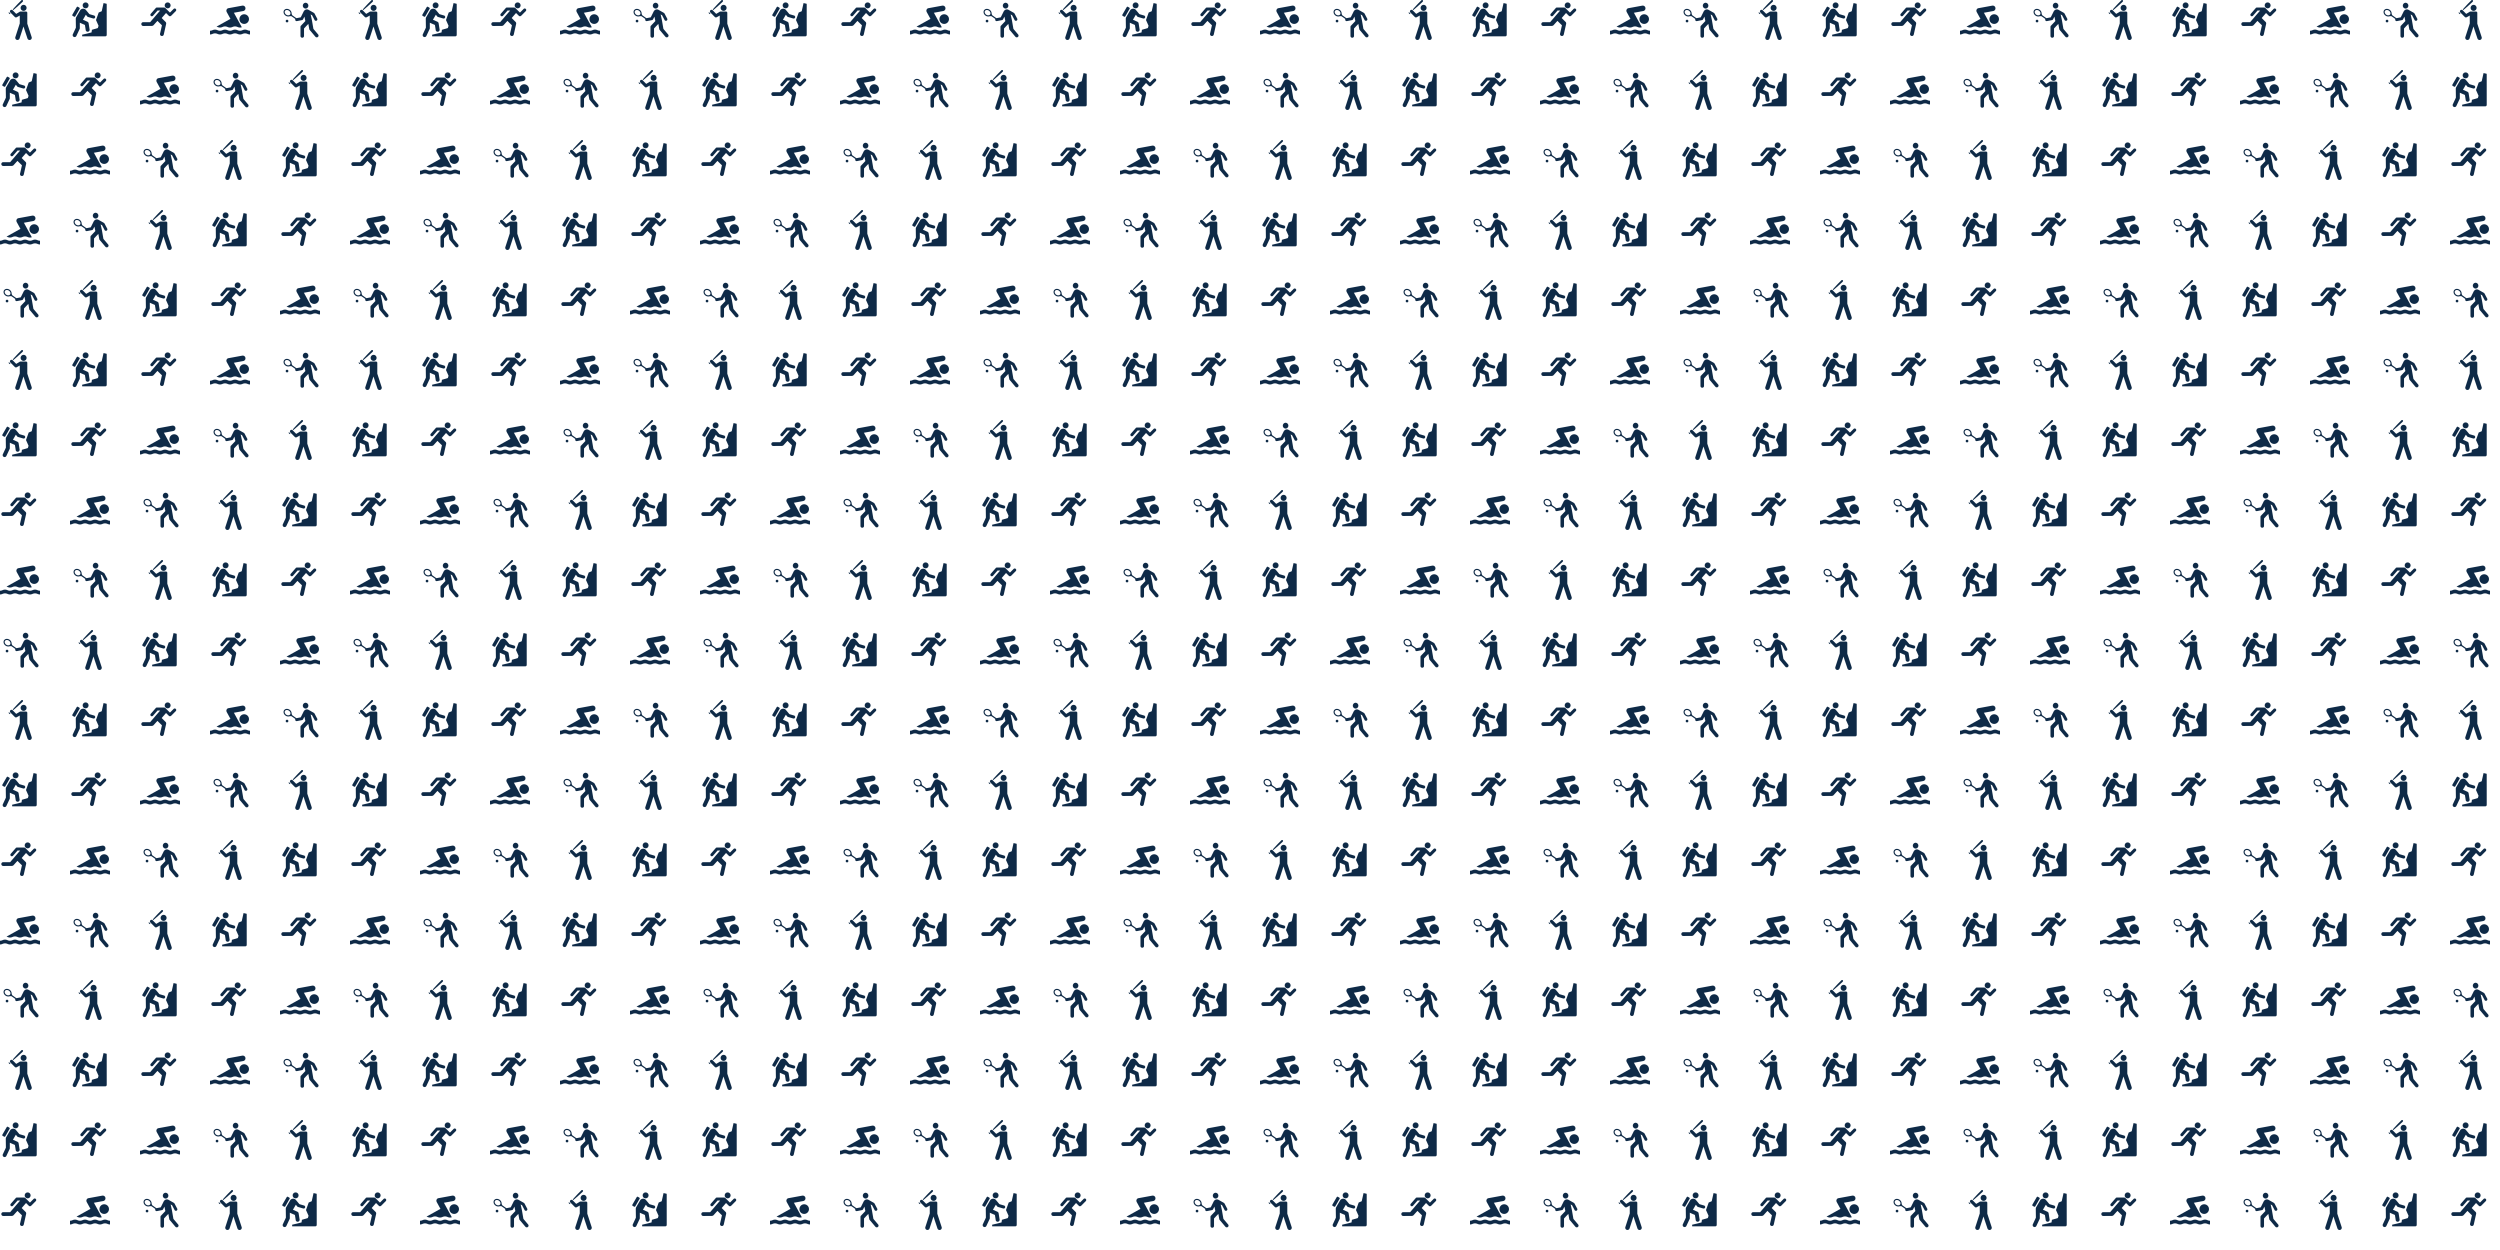 <svg xmlns="http://www.w3.org/2000/svg" version="1.1" xmlns:xlink="http://www.w3.org/1999/xlink" xmlns:svgjs="http://svgjs.dev/svgjs" width="3000" height="1500" preserveAspectRatio="none" viewBox="0 0 3000 1500"><rect x="0" y="0" width="3000" height="1500" fill="#808080" stroke="none"/><g mask="url(&quot;#SvgjsMask1154&quot;)" fill="none"><rect width="3000" height="1500" x="0" y="0" fill="rgba(255, 255, 255, 1)"></rect><use xlink:href="#SvgjsG1160" transform="translate(0, 0)" fill="rgba(14, 42, 71, 1)"></use><use xlink:href="#SvgjsG1160" transform="translate(0, 840)" fill="rgba(14, 42, 71, 1)"></use><use xlink:href="#SvgjsG1160" transform="translate(840, 0)" fill="rgba(14, 42, 71, 1)"></use><use xlink:href="#SvgjsG1160" transform="translate(840, 840)" fill="rgba(14, 42, 71, 1)"></use><use xlink:href="#SvgjsG1160" transform="translate(1680, 0)" fill="rgba(14, 42, 71, 1)"></use><use xlink:href="#SvgjsG1160" transform="translate(1680, 840)" fill="rgba(14, 42, 71, 1)"></use><use xlink:href="#SvgjsG1160" transform="translate(2520, 0)" fill="rgba(14, 42, 71, 1)"></use><use xlink:href="#SvgjsG1160" transform="translate(2520, 840)" fill="rgba(14, 42, 71, 1)"></use></g><defs><mask id="SvgjsMask1154"><rect width="3000" height="1500" fill="#ffffff"></rect></mask><g id="SvgjsG1155"><path d="M9.44 4.356c0.657 0 1.191-0.54 1.191-1.206 0-0.664-0.535-1.205-1.191-1.205-0.659 0-1.192 0.541-1.192 1.205 0 0.666 0.532 1.206 1.192 1.206m3.237 10.519L10.919 9.48V5.162c0-0.566-0.56-0.541-0.56-0.541H8.09s-0.095-0.014-0.292 0.148l-1.323 0.781-1.378-1.398c-0.225-0.269-0.623-0.309-0.892-0.081-0.27 0.227-0.284 0.64-0.059 0.913l1.76 1.781c0.119 0.126 0.285 0.214 0.472 0.214a0.648 0.648 0 0 0 0.369-0.117l1.159-0.646v3.166L6.131 14.864a0.892 0.892 0 0 0 0.625 1.095c0.472 0.127 0.958-0.157 1.083-0.633L9.389 10.595l1.579 4.742c0.128 0.478 0.612 0.763 1.083 0.631 0.472-0.127 0.752-0.617 0.626-1.093"></path><path d="M3.833 5.592a0.158 0.158 0 0 0 0.225 0l0.021-0.019c0.059-0.064 0.063-0.165 0-0.227l-0.343-0.359a0.163 0.163 0 0 0-0.229-0.001l-0.018 0.021c-0.063 0.064-0.067 0.166-0.004 0.227l0.348 0.358zM7.13 1.549l-2.034 2.221 0.245 0.255 2.27-1.978 1.509-1.404c0.06-0.069 0.099-0.156 0.099-0.253 0-0.213-0.17-0.388-0.376-0.39-0.102-0.002-0.19 0.038-0.26 0.098L7.131 1.549z"></path></g><g id="SvgjsG1156"><path d="M2.457 6.907a1.47 1.47 0 0 0-0.149 0.652l0.053 3.502L1.156 13.662a0.786 0.786 0 0 0 0.572 1.156 0.782 0.782 0 0 0 0.805-0.398l1.33-2.848a0.811 0.811 0 0 0 0.071-0.32l-0.012-2.162 2.044 0.889 0.329 2.115a0.788 0.788 0 0 0 1.55-0.266L7.442 9.28a0.795 0.795 0 0 0-0.441-0.569L5.173 7.9l1.165-2.023 0.576 0.733a0.604 0.604 0 0 0 0.22 0.156l2.198 0.64a0.622 0.622 0 0 0 0.705-0.37 0.622 0.622 0 0 0-0.341-0.808l-0.03-0.011-1.91-0.562-1.44-1.724a1.433 1.433 0 0 0-2.266 0.218l-1.595 2.759z"></path><path d="M8.764 11.924l-0.142 1.048-3.779 0.92 0.035 0.65h9.223c0.325 0 0.59-0.267 0.591-0.59L14.681 1.52 13.419 1.227l-0.729 3.265-1.213 0.511L10.4 8.018l1.024 2.306-0.288 0.885-2.373 0.715zM6.196 3.33A1.179 1.179 0 1 0 6.192 0.974a1.179 1.179 0 0 0 0.004 2.356M3.852 3.515a0.338 0.338 0 0 0-0.124-0.459l-0.569-0.334a0.338 0.338 0 0 0-0.462 0.124L0.942 5.879a0.338 0.338 0 0 0 0.125 0.459l0.572 0.329c0.16 0.094 0.363 0.039 0.457-0.121l1.756-3.031z"></path></g><g id="SvgjsG1157"><path d="M11.063 3.332A1.177 1.177 0 1 0 11.058 0.978a1.177 1.177 0 0 0 0.005 2.354z"></path><path d="M5.182 6.316a0.59 0.59 0 1 1-0.85-0.817l1.974-2.272a0.592 0.592 0 0 1 0.455-0.214H9.618a0.764 0.764 0 0 1 0.538 0.217L11.977 5.049l1.511-1.506a0.61 0.61 0 0 1 0.866 0.853L12.533 6.235c-0.551 0.551-0.996 0.082-0.995 0.081l-1.12-1.12-1.742 2.016 1.6 1.6s0.334 0.313 0.142 0.936L9.522 13.742a0.764 0.764 0 1 1-1.481-0.345l0.736-3.276-1.813-1.767-1.565 1.742s-0.254 0.309-0.924 0.284l-3.168 0.009A0.764 0.764 0 0 1 0.551 9.796a0.747 0.747 0 0 1 0.761-0.925l2.725 0.013 4.036-4.676-1.053-0.004-1.834 2.112z"></path></g><g id="SvgjsG1158"><path d="M16 13.788a2.347 2.347 0 0 1-0.984-0.217 2.437 2.437 0 0 0-1.014-0.226c-0.364 0-0.71 0.085-1.016 0.225a2.346 2.346 0 0 1-0.984 0.218c-0.35 0-0.686-0.079-0.984-0.218-0.311-0.14-0.658-0.225-1.016-0.225-0.362 0-0.709 0.085-1.017 0.225a2.353 2.353 0 0 1-0.984 0.218c-0.35 0-0.684-0.079-0.986-0.218-0.307-0.14-0.653-0.225-1.012-0.225-0.362 0-0.709 0.085-1.016 0.225a2.359 2.359 0 0 1-0.988 0.218c-0.345 0-0.684-0.079-0.983-0.218-0.307-0.14-0.654-0.225-1.016-0.225-0.36 0-0.705 0.085-1.012 0.225A2.375 2.375 0 0 1 0 13.788v-1.493c0.35 0 0.684-0.082 0.988-0.214a2.386 2.386 0 0 1 1.012-0.229c0.362 0 0.709 0.085 1.016 0.229 0.298 0.133 0.637 0.214 0.982 0.214 0.35 0 0.69-0.082 0.988-0.214a2.394 2.394 0 0 1 1.017-0.229c0.359 0 0.705 0.085 1.011 0.229 0.302 0.133 0.636 0.214 0.987 0.214 0.347 0 0.686-0.082 0.984-0.214a2.396 2.396 0 0 1 1.016-0.229c0.358 0 0.705 0.085 1.016 0.229 0.298 0.133 0.634 0.214 0.984 0.214 0.35 0 0.684-0.082 0.984-0.214a2.386 2.386 0 0 1 1.016-0.229c0.362 0 0.709 0.085 1.015 0.229 0.3 0.133 0.634 0.214 0.984 0.214v1.493z m-2.317-4.224c1.051 0 1.903-0.866 1.903-1.928 0-1.063-0.852-1.925-1.903-1.925-1.053 0-1.904 0.862-1.904 1.925 0 1.063 0.776 1.929 1.904 1.929z"></path><path d="M2.597 10.648c0.148 0.036 0.287 0.088 0.419 0.148a2.38 2.38 0 0 0 0.983 0.218c0.35 0 0.69-0.081 0.988-0.218 0.307-0.141 0.653-0.23 1.016-0.229 0.359 0 0.705 0.089 1.012 0.229 0.302 0.136 0.636 0.218 0.986 0.218 0.347 0 0.686-0.081 0.984-0.218 0.307-0.141 0.654-0.23 1.016-0.229 0.358 0 0.705 0.089 1.016 0.229a2.37 2.37 0 0 0 0.984 0.218 2.429 2.429 0 0 0 0.733-0.117l-3.175-5.794 3.693-0.681c0.542-0.104 0.936-0.535 0.935-1.087 0-0.608-0.49-1.095-1.087-1.095-0.043 0-0.083 0-0.124 0.004l-5.704 1.05c-0.4 0.093-0.931 0.685-0.629 1.413l0.049 0.117 1.489 2.718L2.597 10.648z"></path></g><g id="SvgjsG1159"><path d="M2.817 7.889c-0.294 0-0.535 0.241-0.535 0.539a0.534 0.534 0 1 0 0.534-0.539M10.252 3.425a1.164 1.164 0 0 0 0-2.324 1.164 1.164 0 0 0 0 2.327M4.047 5.795a0.844 0.844 0 0 1-0.553 0.33 1.373 1.373 0 0 1-1.018-0.266 1.396 1.396 0 0 1-0.589-0.876l-0.015-0.167c0-0.175 0.048-0.332 0.145-0.465 0.305-0.433 1.012-0.463 1.576-0.064 0.557 0.399 0.764 1.076 0.454 1.509m11.2 7.99L13.361 11.555 12.771 8.102l-0.09-0.39c0.004 0.004-0.237-1.087-0.422-1.939l0.574 0.329c0.015 0.033 1.004 1.911 1.004 1.911a0.592 0.592 0 1 0 1.047-0.553l-1.085-2.062s-0.044-0.073-0.097-0.131c-0.079-0.077-0.25-0.175-0.25-0.175L11.35 3.898a1.271 1.271 0 0 0-1.218 0.025c-0.015 0.004-0.48 0.209-0.749 0.844L8.305 6.938l-1.701 0.33c-0.015 0.004-0.026 0.006-0.038 0.015L5.027 6.196c-0.343-0.241-0.387-0.967-0.393-0.995-0.041-0.497-0.324-0.966-0.778-1.288a1.876 1.876 0 0 0-1.363-0.342 1.295 1.295 0 0 0-0.848 0.516 1.245 1.245 0 0 0-0.228 0.73l0.02 0.236c0.079 0.458 0.361 0.883 0.771 1.178 0.416 0.294 0.909 0.419 1.364 0.342l0.107-0.023c0.012-0.007 0.694-0.218 1.025 0.01 0 0.006 1.149 0.815 1.455 1.033a0.531 0.531 0 0 0-0.085 0.272 0.591 0.591 0 0 0 0.704 0.574l2.037-0.397s0.175-0.055 0.247-0.107c0.097-0.067 0.169-0.209 0.169-0.21l0.538-1.079 0.374 1.774c-0.044 0.044-1.673 1.775-1.673 1.775l-0.029 0.032c-0.16 0.148-0.247 0.339-0.248 0.541v3.665a0.71 0.71 0 0 0 1.417 0V11.375c0.15-0.16 1.396-1.475 1.731-1.824l0.361 2.065a0.829 0.829 0 0 0 0.222 0.431c0 0.004 2.244 2.653 2.245 2.653a0.708 0.708 0 0 0 1.079-0.917"></path></g><g id="SvgjsG1160"><use xlink:href="#SvgjsG1155" transform="translate(0, 0) scale(3)" fill="rgba(14, 42, 71, 1)"></use><use xlink:href="#SvgjsG1156" transform="translate(0, 84) scale(3)" fill="rgba(14, 42, 71, 1)"></use><use xlink:href="#SvgjsG1157" transform="translate(0, 168) scale(3)" fill="rgba(14, 42, 71, 1)"></use><use xlink:href="#SvgjsG1158" transform="translate(0, 252) scale(3)" fill="rgba(14, 42, 71, 1)"></use><use xlink:href="#SvgjsG1159" transform="translate(0, 336) scale(3)" fill="rgba(14, 42, 71, 1)"></use><use xlink:href="#SvgjsG1155" transform="translate(0, 420) scale(3)" fill="rgba(14, 42, 71, 1)"></use><use xlink:href="#SvgjsG1156" transform="translate(0, 504) scale(3)" fill="rgba(14, 42, 71, 1)"></use><use xlink:href="#SvgjsG1157" transform="translate(0, 588) scale(3)" fill="rgba(14, 42, 71, 1)"></use><use xlink:href="#SvgjsG1158" transform="translate(0, 672) scale(3)" fill="rgba(14, 42, 71, 1)"></use><use xlink:href="#SvgjsG1159" transform="translate(0, 756) scale(3)" fill="rgba(14, 42, 71, 1)"></use><use xlink:href="#SvgjsG1156" transform="translate(84, 0) scale(3)" fill="rgba(14, 42, 71, 1)"></use><use xlink:href="#SvgjsG1157" transform="translate(84, 84) scale(3)" fill="rgba(14, 42, 71, 1)"></use><use xlink:href="#SvgjsG1158" transform="translate(84, 168) scale(3)" fill="rgba(14, 42, 71, 1)"></use><use xlink:href="#SvgjsG1159" transform="translate(84, 252) scale(3)" fill="rgba(14, 42, 71, 1)"></use><use xlink:href="#SvgjsG1155" transform="translate(84, 336) scale(3)" fill="rgba(14, 42, 71, 1)"></use><use xlink:href="#SvgjsG1156" transform="translate(84, 420) scale(3)" fill="rgba(14, 42, 71, 1)"></use><use xlink:href="#SvgjsG1157" transform="translate(84, 504) scale(3)" fill="rgba(14, 42, 71, 1)"></use><use xlink:href="#SvgjsG1158" transform="translate(84, 588) scale(3)" fill="rgba(14, 42, 71, 1)"></use><use xlink:href="#SvgjsG1159" transform="translate(84, 672) scale(3)" fill="rgba(14, 42, 71, 1)"></use><use xlink:href="#SvgjsG1155" transform="translate(84, 756) scale(3)" fill="rgba(14, 42, 71, 1)"></use><use xlink:href="#SvgjsG1157" transform="translate(168, 0) scale(3)" fill="rgba(14, 42, 71, 1)"></use><use xlink:href="#SvgjsG1158" transform="translate(168, 84) scale(3)" fill="rgba(14, 42, 71, 1)"></use><use xlink:href="#SvgjsG1159" transform="translate(168, 168) scale(3)" fill="rgba(14, 42, 71, 1)"></use><use xlink:href="#SvgjsG1155" transform="translate(168, 252) scale(3)" fill="rgba(14, 42, 71, 1)"></use><use xlink:href="#SvgjsG1156" transform="translate(168, 336) scale(3)" fill="rgba(14, 42, 71, 1)"></use><use xlink:href="#SvgjsG1157" transform="translate(168, 420) scale(3)" fill="rgba(14, 42, 71, 1)"></use><use xlink:href="#SvgjsG1158" transform="translate(168, 504) scale(3)" fill="rgba(14, 42, 71, 1)"></use><use xlink:href="#SvgjsG1159" transform="translate(168, 588) scale(3)" fill="rgba(14, 42, 71, 1)"></use><use xlink:href="#SvgjsG1155" transform="translate(168, 672) scale(3)" fill="rgba(14, 42, 71, 1)"></use><use xlink:href="#SvgjsG1156" transform="translate(168, 756) scale(3)" fill="rgba(14, 42, 71, 1)"></use><use xlink:href="#SvgjsG1158" transform="translate(252, 0) scale(3)" fill="rgba(14, 42, 71, 1)"></use><use xlink:href="#SvgjsG1159" transform="translate(252, 84) scale(3)" fill="rgba(14, 42, 71, 1)"></use><use xlink:href="#SvgjsG1155" transform="translate(252, 168) scale(3)" fill="rgba(14, 42, 71, 1)"></use><use xlink:href="#SvgjsG1156" transform="translate(252, 252) scale(3)" fill="rgba(14, 42, 71, 1)"></use><use xlink:href="#SvgjsG1157" transform="translate(252, 336) scale(3)" fill="rgba(14, 42, 71, 1)"></use><use xlink:href="#SvgjsG1158" transform="translate(252, 420) scale(3)" fill="rgba(14, 42, 71, 1)"></use><use xlink:href="#SvgjsG1159" transform="translate(252, 504) scale(3)" fill="rgba(14, 42, 71, 1)"></use><use xlink:href="#SvgjsG1155" transform="translate(252, 588) scale(3)" fill="rgba(14, 42, 71, 1)"></use><use xlink:href="#SvgjsG1156" transform="translate(252, 672) scale(3)" fill="rgba(14, 42, 71, 1)"></use><use xlink:href="#SvgjsG1157" transform="translate(252, 756) scale(3)" fill="rgba(14, 42, 71, 1)"></use><use xlink:href="#SvgjsG1159" transform="translate(336, 0) scale(3)" fill="rgba(14, 42, 71, 1)"></use><use xlink:href="#SvgjsG1155" transform="translate(336, 84) scale(3)" fill="rgba(14, 42, 71, 1)"></use><use xlink:href="#SvgjsG1156" transform="translate(336, 168) scale(3)" fill="rgba(14, 42, 71, 1)"></use><use xlink:href="#SvgjsG1157" transform="translate(336, 252) scale(3)" fill="rgba(14, 42, 71, 1)"></use><use xlink:href="#SvgjsG1158" transform="translate(336, 336) scale(3)" fill="rgba(14, 42, 71, 1)"></use><use xlink:href="#SvgjsG1159" transform="translate(336, 420) scale(3)" fill="rgba(14, 42, 71, 1)"></use><use xlink:href="#SvgjsG1155" transform="translate(336, 504) scale(3)" fill="rgba(14, 42, 71, 1)"></use><use xlink:href="#SvgjsG1156" transform="translate(336, 588) scale(3)" fill="rgba(14, 42, 71, 1)"></use><use xlink:href="#SvgjsG1157" transform="translate(336, 672) scale(3)" fill="rgba(14, 42, 71, 1)"></use><use xlink:href="#SvgjsG1158" transform="translate(336, 756) scale(3)" fill="rgba(14, 42, 71, 1)"></use><use xlink:href="#SvgjsG1155" transform="translate(420, 0) scale(3)" fill="rgba(14, 42, 71, 1)"></use><use xlink:href="#SvgjsG1156" transform="translate(420, 84) scale(3)" fill="rgba(14, 42, 71, 1)"></use><use xlink:href="#SvgjsG1157" transform="translate(420, 168) scale(3)" fill="rgba(14, 42, 71, 1)"></use><use xlink:href="#SvgjsG1158" transform="translate(420, 252) scale(3)" fill="rgba(14, 42, 71, 1)"></use><use xlink:href="#SvgjsG1159" transform="translate(420, 336) scale(3)" fill="rgba(14, 42, 71, 1)"></use><use xlink:href="#SvgjsG1155" transform="translate(420, 420) scale(3)" fill="rgba(14, 42, 71, 1)"></use><use xlink:href="#SvgjsG1156" transform="translate(420, 504) scale(3)" fill="rgba(14, 42, 71, 1)"></use><use xlink:href="#SvgjsG1157" transform="translate(420, 588) scale(3)" fill="rgba(14, 42, 71, 1)"></use><use xlink:href="#SvgjsG1158" transform="translate(420, 672) scale(3)" fill="rgba(14, 42, 71, 1)"></use><use xlink:href="#SvgjsG1159" transform="translate(420, 756) scale(3)" fill="rgba(14, 42, 71, 1)"></use><use xlink:href="#SvgjsG1156" transform="translate(504, 0) scale(3)" fill="rgba(14, 42, 71, 1)"></use><use xlink:href="#SvgjsG1157" transform="translate(504, 84) scale(3)" fill="rgba(14, 42, 71, 1)"></use><use xlink:href="#SvgjsG1158" transform="translate(504, 168) scale(3)" fill="rgba(14, 42, 71, 1)"></use><use xlink:href="#SvgjsG1159" transform="translate(504, 252) scale(3)" fill="rgba(14, 42, 71, 1)"></use><use xlink:href="#SvgjsG1155" transform="translate(504, 336) scale(3)" fill="rgba(14, 42, 71, 1)"></use><use xlink:href="#SvgjsG1156" transform="translate(504, 420) scale(3)" fill="rgba(14, 42, 71, 1)"></use><use xlink:href="#SvgjsG1157" transform="translate(504, 504) scale(3)" fill="rgba(14, 42, 71, 1)"></use><use xlink:href="#SvgjsG1158" transform="translate(504, 588) scale(3)" fill="rgba(14, 42, 71, 1)"></use><use xlink:href="#SvgjsG1159" transform="translate(504, 672) scale(3)" fill="rgba(14, 42, 71, 1)"></use><use xlink:href="#SvgjsG1155" transform="translate(504, 756) scale(3)" fill="rgba(14, 42, 71, 1)"></use><use xlink:href="#SvgjsG1157" transform="translate(588, 0) scale(3)" fill="rgba(14, 42, 71, 1)"></use><use xlink:href="#SvgjsG1158" transform="translate(588, 84) scale(3)" fill="rgba(14, 42, 71, 1)"></use><use xlink:href="#SvgjsG1159" transform="translate(588, 168) scale(3)" fill="rgba(14, 42, 71, 1)"></use><use xlink:href="#SvgjsG1155" transform="translate(588, 252) scale(3)" fill="rgba(14, 42, 71, 1)"></use><use xlink:href="#SvgjsG1156" transform="translate(588, 336) scale(3)" fill="rgba(14, 42, 71, 1)"></use><use xlink:href="#SvgjsG1157" transform="translate(588, 420) scale(3)" fill="rgba(14, 42, 71, 1)"></use><use xlink:href="#SvgjsG1158" transform="translate(588, 504) scale(3)" fill="rgba(14, 42, 71, 1)"></use><use xlink:href="#SvgjsG1159" transform="translate(588, 588) scale(3)" fill="rgba(14, 42, 71, 1)"></use><use xlink:href="#SvgjsG1155" transform="translate(588, 672) scale(3)" fill="rgba(14, 42, 71, 1)"></use><use xlink:href="#SvgjsG1156" transform="translate(588, 756) scale(3)" fill="rgba(14, 42, 71, 1)"></use><use xlink:href="#SvgjsG1158" transform="translate(672, 0) scale(3)" fill="rgba(14, 42, 71, 1)"></use><use xlink:href="#SvgjsG1159" transform="translate(672, 84) scale(3)" fill="rgba(14, 42, 71, 1)"></use><use xlink:href="#SvgjsG1155" transform="translate(672, 168) scale(3)" fill="rgba(14, 42, 71, 1)"></use><use xlink:href="#SvgjsG1156" transform="translate(672, 252) scale(3)" fill="rgba(14, 42, 71, 1)"></use><use xlink:href="#SvgjsG1157" transform="translate(672, 336) scale(3)" fill="rgba(14, 42, 71, 1)"></use><use xlink:href="#SvgjsG1158" transform="translate(672, 420) scale(3)" fill="rgba(14, 42, 71, 1)"></use><use xlink:href="#SvgjsG1159" transform="translate(672, 504) scale(3)" fill="rgba(14, 42, 71, 1)"></use><use xlink:href="#SvgjsG1155" transform="translate(672, 588) scale(3)" fill="rgba(14, 42, 71, 1)"></use><use xlink:href="#SvgjsG1156" transform="translate(672, 672) scale(3)" fill="rgba(14, 42, 71, 1)"></use><use xlink:href="#SvgjsG1157" transform="translate(672, 756) scale(3)" fill="rgba(14, 42, 71, 1)"></use><use xlink:href="#SvgjsG1159" transform="translate(756, 0) scale(3)" fill="rgba(14, 42, 71, 1)"></use><use xlink:href="#SvgjsG1155" transform="translate(756, 84) scale(3)" fill="rgba(14, 42, 71, 1)"></use><use xlink:href="#SvgjsG1156" transform="translate(756, 168) scale(3)" fill="rgba(14, 42, 71, 1)"></use><use xlink:href="#SvgjsG1157" transform="translate(756, 252) scale(3)" fill="rgba(14, 42, 71, 1)"></use><use xlink:href="#SvgjsG1158" transform="translate(756, 336) scale(3)" fill="rgba(14, 42, 71, 1)"></use><use xlink:href="#SvgjsG1159" transform="translate(756, 420) scale(3)" fill="rgba(14, 42, 71, 1)"></use><use xlink:href="#SvgjsG1155" transform="translate(756, 504) scale(3)" fill="rgba(14, 42, 71, 1)"></use><use xlink:href="#SvgjsG1156" transform="translate(756, 588) scale(3)" fill="rgba(14, 42, 71, 1)"></use><use xlink:href="#SvgjsG1157" transform="translate(756, 672) scale(3)" fill="rgba(14, 42, 71, 1)"></use><use xlink:href="#SvgjsG1158" transform="translate(756, 756) scale(3)" fill="rgba(14, 42, 71, 1)"></use></g></defs></svg>